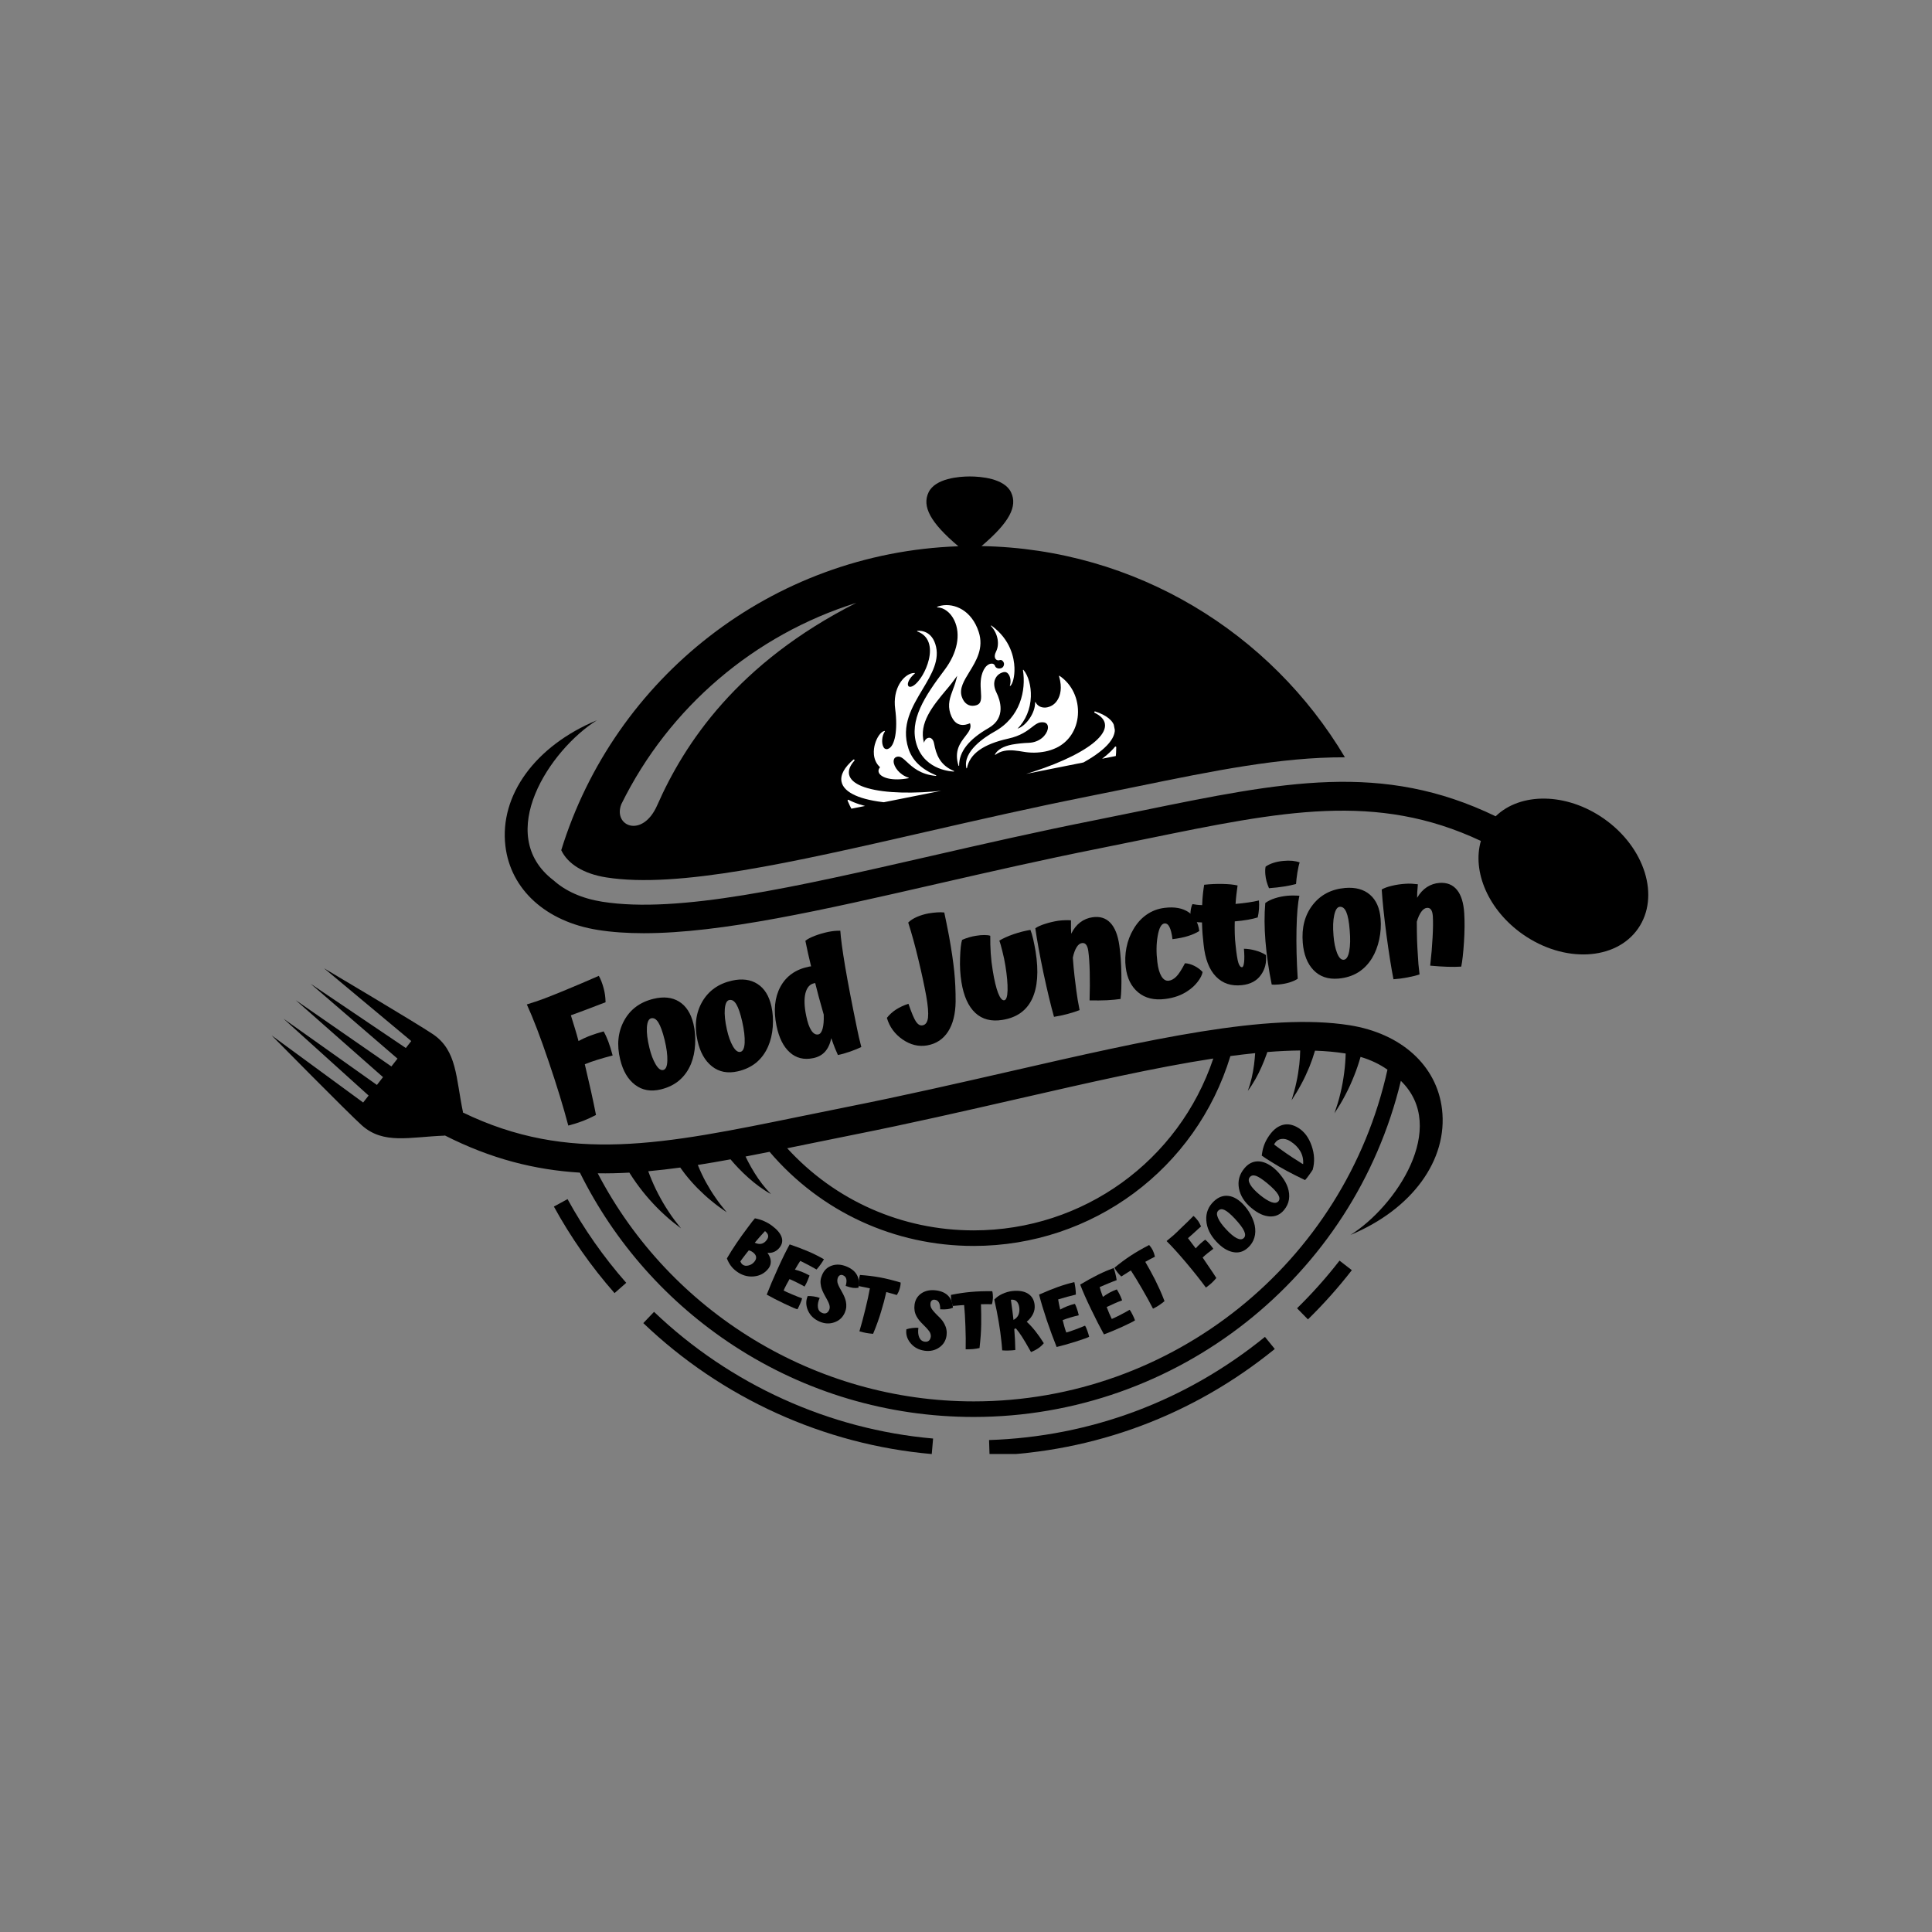 <svg xmlns="http://www.w3.org/2000/svg" xmlns:xlink="http://www.w3.org/1999/xlink" width="500" zoomAndPan="magnify" viewBox="0 0 375 375" height="500" preserveAspectRatio="xMidYMid meet" version="1.2"><rect x="0" y="0" width="375" height="375" fill="#808080" stroke="none"/><defs><clipPath id="114f385ec1"><path d="M 108 92.473 L 262 92.473 L 262 171 L 108 171 Z M 108 92.473 "/></clipPath><clipPath id="85a0d9eb94"><path d="M 124 254 L 182 254 L 182 282.223 L 124 282.223 Z M 124 254 "/></clipPath><clipPath id="344e919d04"><path d="M 191 259 L 248 259 L 248 282.223 L 191 282.223 Z M 191 259 "/></clipPath><clipPath id="31f8789704"><path d="M 52.707 187 L 281 187 L 281 276 L 52.707 276 Z M 52.707 187 "/></clipPath><clipPath id="046f7ea91d"><path d="M 169 117 L 210 117 L 210 152 L 169 152 Z M 169 117 "/></clipPath><clipPath id="d7538519b8"><path d="M 157.516 122.566 L 210.477 112.016 L 217.363 146.586 L 164.402 157.137 Z M 157.516 122.566 "/></clipPath><clipPath id="0667d39544"><path d="M 157.516 122.566 L 210.477 112.016 L 220.879 164.238 L 167.922 174.789 Z M 157.516 122.566 "/></clipPath><clipPath id="8835e8d550"><path d="M 163 138 L 217 138 L 217 158 L 163 158 Z M 163 138 "/></clipPath><clipPath id="0f0c33236a"><path d="M 157.516 122.566 L 210.477 112.016 L 217.363 146.586 L 164.402 157.137 Z M 157.516 122.566 "/></clipPath><clipPath id="7032ef859f"><path d="M 157.516 122.566 L 210.477 112.016 L 220.879 164.238 L 167.922 174.789 Z M 157.516 122.566 "/></clipPath><clipPath id="2f3394d5d2"><rect x="0" width="197" y="0" height="86"/></clipPath><clipPath id="c19b5481c7"><rect x="0" width="140" y="0" height="72"/></clipPath></defs><g id="5a6efaa0f4"><g clip-rule="nonzero" clip-path="url(#114f385ec1)"><path style=" stroke:none;fill-rule:nonzero;fill:#000000;fill-opacity:1;" d="M 108.938 165.02 C 110.203 167.699 113.309 169.617 117.66 170.301 C 131.516 172.496 153.781 167.402 179.566 161.5 C 189.766 159.168 200.316 156.754 211.293 154.566 C 214.457 153.938 217.508 153.312 220.453 152.707 C 235.535 149.617 248.535 146.953 261.047 146.992 C 246.688 122.844 220.523 106.527 190.512 105.996 C 195.934 101.391 197.543 98.285 196.246 95.566 C 194.949 92.836 190.309 92.48 188.242 92.48 C 186.172 92.48 181.535 92.836 180.234 95.566 C 178.934 98.297 180.555 101.414 186.016 106.031 C 149.664 107.305 119.203 131.73 108.938 165.02 Z M 166.227 117.008 C 143.117 128.688 132.824 144.352 127.562 156.305 C 124.703 162.801 118.93 160.359 120.598 156.094 C 129.844 137.293 146.438 123.199 166.227 117.008 Z M 166.227 117.008 "/></g><path style=" stroke:none;fill-rule:nonzero;fill:#000000;fill-opacity:1;" d="M 107.508 234.195 C 110.793 240.191 114.754 245.844 119.281 250.992 L 121.551 248.996 C 117.168 244.016 113.336 238.547 110.16 232.746 Z M 107.508 234.195 "/><g clip-rule="nonzero" clip-path="url(#85a0d9eb94)"><path style=" stroke:none;fill-rule:nonzero;fill:#000000;fill-opacity:1;" d="M 124.863 256.812 C 140.09 271.379 159.973 280.406 180.852 282.23 L 181.113 279.219 C 160.918 277.453 141.684 268.723 126.949 254.629 Z M 124.863 256.812 "/></g><g clip-rule="nonzero" clip-path="url(#344e919d04)"><path style=" stroke:none;fill-rule:nonzero;fill:#000000;fill-opacity:1;" d="M 191.977 279.512 L 192.074 282.531 C 212.438 281.867 231.578 274.711 247.434 261.836 L 245.527 259.488 C 230.191 271.945 211.672 278.867 191.977 279.512 Z M 191.977 279.512 "/></g><path style=" stroke:none;fill-rule:nonzero;fill:#000000;fill-opacity:1;" d="M 251.758 253.934 L 253.871 256.094 C 256.918 253.113 259.781 249.898 262.391 246.539 L 260 244.688 C 257.48 247.938 254.707 251.051 251.758 253.934 Z M 251.758 253.934 "/><path style=" stroke:none;fill-rule:nonzero;fill:#000000;fill-opacity:1;" d="M 311.309 158.898 C 304.047 153.82 295.129 153.762 290.305 158.441 C 268.277 147.793 249.125 151.715 221.414 157.395 C 218.457 158.004 215.398 158.629 212.227 159.262 C 201.316 161.43 190.801 163.836 180.629 166.164 C 154.363 172.176 131.68 177.367 116.91 175.027 C 112.941 174.402 109.699 172.93 107.395 170.828 C 107.387 170.824 107.383 170.824 107.375 170.824 C 95.863 161.934 106.746 145.496 115.867 139.797 C 103.898 144.773 96.926 154.355 98.098 164.203 C 99.105 172.664 105.984 178.906 116.043 180.5 C 118.797 180.938 121.77 181.137 124.949 181.137 C 140.039 181.133 159.707 176.637 181.867 171.562 C 192 169.246 202.477 166.848 213.309 164.691 C 216.492 164.059 219.559 163.43 222.523 162.82 C 248.867 157.422 267.137 153.68 287.438 163.223 C 285.715 169.176 288.883 176.668 295.594 181.363 C 303.59 186.957 313.59 186.465 317.93 180.262 C 322.27 174.059 319.305 164.492 311.309 158.898 Z M 311.309 158.898 "/><g clip-rule="nonzero" clip-path="url(#31f8789704)"><path style=" stroke:none;fill-rule:nonzero;fill:#000000;fill-opacity:1;" d="M 261.949 198.996 C 246.125 196.492 222.953 201.793 196.129 207.934 C 185.996 210.25 175.516 212.648 164.684 214.805 C 161.5 215.438 158.434 216.066 155.469 216.676 C 128.809 222.137 110.418 225.906 89.82 215.922 L 89.863 215.863 C 88.469 209.176 88.727 203.938 84.059 200.754 C 81.168 198.781 62.895 187.941 62.895 187.941 L 79.824 202.066 L 78.77 203.418 L 60.297 190.953 L 77.156 205.48 L 75.969 206.996 L 57.406 194.137 L 74.344 209.07 L 73.16 210.586 L 55.008 197.711 L 71.547 212.645 L 70.488 213.996 L 52.707 200.957 C 52.707 200.957 67.621 216.09 70.227 218.422 C 74.441 222.188 79.465 220.68 86.293 220.426 L 86.328 220.383 C 95.328 224.953 103.82 227.074 112.562 227.609 C 119.332 241.262 129.625 252.848 142.445 261.215 C 156.293 270.254 172.387 275.031 188.996 275.031 C 228.508 275.031 262.758 247.824 271.906 209.793 C 281.242 218.879 270.875 234.23 262.125 239.699 C 274.094 234.723 281.066 225.141 279.895 215.293 C 278.887 206.832 272.008 200.59 261.949 198.996 Z M 156.578 222.102 C 159.535 221.492 162.594 220.867 165.766 220.238 C 176.676 218.066 187.191 215.656 197.363 213.332 C 211.301 210.141 224.227 207.184 235.5 205.457 C 228.84 225.297 210.277 238.816 188.996 238.816 C 175.074 238.816 162.09 233.051 152.797 222.875 C 154.043 222.621 155.301 222.363 156.578 222.102 Z M 188.996 272.008 C 158.336 272.008 130.113 254.758 116.02 227.738 C 118.043 227.77 120.09 227.719 122.164 227.605 C 122.199 227.664 122.238 227.727 122.273 227.785 C 122.66 228.395 123.051 228.984 123.465 229.562 C 124.289 230.711 125.156 231.816 126.086 232.859 C 127.016 233.898 127.98 234.898 129.008 235.82 C 130.016 236.762 131.098 237.609 132.184 238.426 C 131.328 237.363 130.5 236.297 129.773 235.164 C 129.023 234.051 128.359 232.891 127.746 231.715 C 127.129 230.539 126.594 229.332 126.117 228.113 C 126.016 227.855 125.918 227.594 125.824 227.336 C 127.863 227.148 129.93 226.91 132.035 226.621 C 132.316 227.02 132.602 227.414 132.898 227.793 C 133.68 228.797 134.512 229.738 135.383 230.629 C 136.27 231.508 137.164 232.355 138.125 233.125 C 139.066 233.91 140.059 234.625 141.055 235.305 C 140.281 234.371 139.535 233.43 138.863 232.441 C 138.176 231.469 137.57 230.445 136.996 229.422 C 136.438 228.391 135.938 227.336 135.508 226.27 C 135.488 226.219 135.469 226.168 135.445 226.117 C 137.52 225.789 139.633 225.426 141.797 225.027 C 142.305 225.645 142.812 226.195 143.344 226.754 C 143.973 227.41 144.625 228.035 145.301 228.637 C 146.645 229.832 148.094 230.914 149.637 231.762 C 148.395 230.512 147.359 229.117 146.449 227.656 C 145.996 226.926 145.574 226.184 145.18 225.426 C 145.02 225.117 144.863 224.801 144.711 224.48 C 146.242 224.188 147.793 223.883 149.375 223.566 C 159.301 235.207 173.609 241.836 188.996 241.836 C 212.098 241.836 232.18 226.824 238.82 204.98 C 240.461 204.762 242.062 204.57 243.625 204.414 C 243.578 205.168 243.504 205.922 243.406 206.68 C 243.184 208.383 242.816 210.078 242.203 211.73 C 243.258 210.32 244.133 208.738 244.859 207.094 C 245.227 206.27 245.559 205.426 245.863 204.57 C 245.906 204.445 245.949 204.32 245.992 204.199 C 248.211 204.02 250.336 203.918 252.367 203.898 C 252.352 204.789 252.293 205.684 252.199 206.582 C 252.059 207.746 251.895 208.922 251.625 210.086 C 251.383 211.254 251.051 212.41 250.695 213.566 C 251.355 212.555 252 211.52 252.57 210.434 C 253.164 209.359 253.668 208.23 254.152 207.082 C 254.562 206.059 254.93 205.008 255.242 203.934 C 257.305 204.004 259.254 204.18 261.082 204.469 C 261.121 204.473 261.156 204.48 261.195 204.488 C 261.16 205.738 261.07 207.004 260.898 208.266 C 260.727 209.578 260.496 210.898 260.176 212.203 C 259.875 213.516 259.461 214.801 259.02 216.09 C 259.762 214.953 260.488 213.785 261.117 212.555 C 261.766 211.34 262.332 210.07 262.848 208.773 C 263.324 207.594 263.727 206.379 264.082 205.141 C 266.082 205.734 267.832 206.578 269.305 207.625 C 261.016 245.07 227.613 272.008 188.996 272.008 Z M 188.996 272.008 "/></g><g clip-rule="nonzero" clip-path="url(#046f7ea91d)"><g clip-rule="nonzero" clip-path="url(#d7538519b8)"><g clip-rule="nonzero" clip-path="url(#0667d39544)"><path style=" stroke:none;fill-rule:nonzero;fill:#ffffff;fill-opacity:1;" d="M 176.32 145.281 C 174.871 140.805 177.004 137.242 179.066 133.801 C 180.844 130.832 182.523 128.027 181.539 124.992 C 180.598 122.082 178.082 122.445 178.059 122.449 L 178.055 122.449 C 178.027 122.453 178.012 122.473 178.008 122.504 C 178.004 122.531 178.02 122.551 178.047 122.562 C 179.145 122.965 179.887 123.688 180.25 124.711 C 180.961 126.719 180.051 129.383 179.059 131.051 C 178.293 132.328 177.453 133.168 176.809 133.297 C 176.551 133.348 176.363 133.277 176.273 133.094 C 176.059 132.656 176.43 131.699 177.555 130.727 C 177.578 130.707 177.582 130.688 177.574 130.66 C 177.562 130.637 177.547 130.625 177.52 130.621 C 177.375 130.621 177.234 130.633 177.094 130.66 C 175.352 131.008 173.219 133.613 173.754 137.602 C 174.297 141.66 173.707 144.922 172.352 145.359 C 172.195 145.422 172.035 145.426 171.875 145.367 C 171.715 145.309 171.594 145.207 171.516 145.055 C 171.047 144.34 171.16 142.809 171.75 141.969 C 171.766 141.945 171.766 141.926 171.75 141.902 C 171.738 141.879 171.719 141.871 171.691 141.875 L 171.656 141.879 C 170.969 142.016 170.176 143.141 169.809 144.492 C 169.578 145.34 169.223 147.457 170.812 148.914 C 170.492 149.293 170.43 149.703 170.637 150.074 C 171.156 151.004 173.281 151.637 176.336 151.051 L 176.34 151.051 C 176.371 151.043 176.387 151.023 176.387 150.988 C 176.383 150.953 176.367 150.938 176.332 150.934 C 174.648 150.418 173.465 148.863 173.453 147.785 C 173.449 147.473 173.547 147.062 174.039 146.906 C 174.73 146.684 175.266 147.18 176.027 147.891 C 177.129 148.914 178.637 150.32 181.656 150.605 C 181.66 150.605 181.668 150.602 181.672 150.602 C 181.703 150.598 181.719 150.582 181.723 150.551 C 181.727 150.52 181.715 150.5 181.684 150.488 C 178.816 149.277 177.062 147.574 176.32 145.281 Z M 191.891 141.309 C 195.348 139.324 194.109 135.84 193.418 134.438 C 192.934 133.457 192.844 132.551 193.156 131.812 C 193.449 131.148 193.945 130.711 194.641 130.5 C 194.688 130.484 194.734 130.473 194.781 130.465 C 195.152 130.383 195.453 130.492 195.688 130.785 C 196.133 131.305 196.277 132.324 196.012 133.062 C 196.004 133.094 196.012 133.113 196.035 133.133 C 196.062 133.148 196.086 133.148 196.109 133.129 C 196.547 132.758 196.969 131.332 196.906 129.59 C 196.84 127.707 196.168 124.141 192.438 121.426 C 192.41 121.406 192.383 121.406 192.359 121.438 C 192.336 121.461 192.336 121.488 192.359 121.516 C 193.832 123.133 193.973 125.211 193.352 126.426 C 193.039 127.039 193 127.582 193.25 127.914 C 193.34 128.031 193.457 128.109 193.602 128.148 C 193.742 128.188 193.883 128.184 194.02 128.133 C 194.043 128.125 194.066 128.117 194.09 128.113 C 194.32 128.074 194.504 128.145 194.648 128.328 C 194.879 128.578 194.938 128.859 194.828 129.184 C 194.715 129.504 194.488 129.688 194.152 129.734 C 193.703 129.824 193.246 129.613 193.133 129.262 C 193.02 128.91 192.691 128.746 192.277 128.828 C 191.77 128.93 191.273 129.371 190.945 130.004 C 190.207 131.449 190.309 132.969 190.391 134.188 C 190.48 135.555 190.543 136.547 189.527 136.875 C 189.43 136.906 189.328 136.934 189.227 136.953 C 188.059 137.184 187.105 136.535 186.676 135.211 C 186.172 133.656 187.094 132.152 188.164 130.41 C 189.488 128.25 190.988 125.805 189.973 122.672 C 188.602 118.43 185.238 117.043 182.699 117.547 C 182.434 117.602 182.176 117.676 181.926 117.77 C 181.895 117.781 181.879 117.801 181.887 117.832 C 181.891 117.867 181.91 117.883 181.941 117.883 C 183.246 117.93 184.508 118.898 185.234 120.418 C 186.531 123.141 185.824 126.73 183.344 130.023 C 179.469 135.168 176.391 139.812 177.93 144.578 C 179.586 149.688 185.078 149.754 185.133 149.754 C 185.137 149.754 185.137 149.754 185.141 149.754 C 185.168 149.75 185.188 149.734 185.191 149.707 C 185.199 149.672 185.188 149.652 185.156 149.641 C 182.43 148.527 181.695 146.422 181.305 144.316 C 181.219 143.848 181.035 143.508 180.773 143.332 C 180.602 143.211 180.414 143.172 180.207 143.215 C 179.859 143.285 179.488 143.605 179.348 144.176 C 178.273 140.375 181.09 136.992 183.578 134.004 C 184.363 133.098 185.098 132.152 185.789 131.172 C 185.59 132.07 185.32 132.945 184.98 133.797 C 184.395 135.367 183.891 136.727 184.457 138.488 C 185.008 140.184 186.035 140.934 187.43 140.656 C 187.719 140.594 188.004 140.504 188.277 140.383 C 188.613 141.305 188.055 142.023 187.355 142.93 C 186.375 144.195 185.152 145.773 186.047 148.621 C 186.059 148.652 186.082 148.664 186.113 148.66 L 186.117 148.66 C 186.148 148.652 186.164 148.633 186.164 148.602 C 186.152 145.906 188.027 143.523 191.891 141.309 Z M 205.648 131.176 C 205.625 131.16 205.602 131.16 205.578 131.18 C 205.555 131.195 205.551 131.219 205.559 131.242 C 206.23 133.547 205.785 134.996 205.293 135.809 C 204.832 136.598 204.156 137.094 203.262 137.293 C 202.289 137.488 201.406 137.105 201.016 136.316 C 201.004 136.293 200.98 136.281 200.949 136.285 C 200.918 136.293 200.902 136.316 200.906 136.348 C 200.965 138.312 199.227 140.871 197.508 141.434 C 199.086 139.82 200.004 137.625 200.09 135.227 C 200.164 133.18 199.602 131.137 198.656 130.027 C 198.641 130.004 198.617 130 198.586 130.012 C 198.559 130.027 198.547 130.047 198.555 130.078 C 199.176 134.012 198.059 139.211 193.051 141.996 C 191.164 143.047 186.855 145.836 187.57 149.082 C 187.578 149.113 187.598 149.129 187.629 149.129 C 187.633 149.129 187.637 149.129 187.641 149.129 C 187.664 149.121 187.68 149.105 187.688 149.082 C 188.234 146.312 190.852 144.445 195.691 143.367 C 198.121 142.828 199.375 141.855 200.289 141.148 C 200.871 140.695 201.332 140.336 201.898 140.223 C 202.129 140.18 202.363 140.176 202.602 140.211 C 203.098 140.281 203.391 140.621 203.406 141.145 C 203.434 142.125 202.414 143.695 200.426 144.094 C 200.195 144.137 199.961 144.168 199.723 144.18 C 198.617 144.215 197.52 144.332 196.43 144.523 C 194.742 144.859 193.66 145.48 193.125 146.418 C 193.109 146.449 193.113 146.473 193.137 146.492 C 193.16 146.516 193.188 146.516 193.211 146.496 C 193.738 146.113 194.316 145.863 194.953 145.742 C 196.188 145.496 197.551 145.73 198.648 145.918 C 200.047 146.16 201.445 146.145 202.84 145.875 C 203.598 145.727 204.324 145.488 205.023 145.16 C 207.445 144.012 209.016 141.625 209.219 138.777 C 209.438 135.699 208.07 132.785 205.648 131.176 Z M 205.648 131.176 "/></g></g></g><g clip-rule="nonzero" clip-path="url(#8835e8d550)"><g clip-rule="nonzero" clip-path="url(#0f0c33236a)"><g clip-rule="nonzero" clip-path="url(#7032ef859f)"><path style=" stroke:none;fill-rule:evenodd;fill:#ffffff;fill-opacity:1;" d="M 191.418 154.371 C 206.055 151.457 217.215 145.547 216.344 141.168 C 216.078 139.84 214.734 138.809 212.582 138.094 C 212.5 138.066 212.441 138.09 212.406 138.172 C 212.375 138.258 212.398 138.316 212.477 138.355 C 213.594 138.898 214.285 139.59 214.449 140.422 C 215.207 144.223 204.707 149.52 190.996 152.254 C 177.285 154.984 165.559 154.113 164.801 150.312 C 164.637 149.48 165.008 148.578 165.832 147.648 C 165.891 147.582 165.891 147.516 165.828 147.453 C 165.766 147.391 165.699 147.387 165.633 147.445 C 163.918 148.93 163.074 150.398 163.34 151.727 C 164.211 156.105 176.785 157.289 191.418 154.371 Z M 216.41 144.953 C 212.938 149.184 203.41 153.574 191.727 155.902 C 180.039 158.23 169.555 157.824 164.723 155.25 C 164.664 155.215 164.609 155.223 164.559 155.27 C 164.512 155.316 164.5 155.367 164.523 155.43 C 168.941 165.879 181.406 171.984 194.41 169.391 C 207.418 166.801 216.59 156.387 216.664 145.043 C 216.668 144.977 216.637 144.93 216.57 144.906 C 216.508 144.883 216.453 144.898 216.41 144.953 Z M 185.355 158.93 C 183.422 159.945 179.469 160.594 179.176 162.055 C 178.746 164.18 183.555 166.691 185.957 167.605 C 186.023 167.633 186.051 167.684 186.035 167.754 C 186.02 167.824 185.977 167.859 185.902 167.855 C 179.301 167.488 172.793 164.48 168.938 158.973 C 168.836 158.824 168.734 158.676 168.637 158.523 C 168.602 158.477 168.605 158.43 168.637 158.379 C 168.672 158.332 168.719 158.316 168.773 158.332 C 171.02 158.902 173.477 159.121 175.516 159.195 C 178.781 159.293 182.035 159.121 185.277 158.688 C 185.348 158.68 185.395 158.707 185.414 158.777 C 185.438 158.844 185.418 158.895 185.355 158.93 Z M 214.055 149.477 C 214.023 149.652 213.984 149.828 213.945 150.004 C 212.5 156.57 207.641 161.844 201.684 164.711 C 201.617 164.742 201.562 164.73 201.52 164.668 C 201.48 164.609 201.484 164.555 201.539 164.504 C 203.406 162.738 206.883 158.57 205.676 156.777 C 204.844 155.539 200.945 156.457 198.77 156.258 C 198.699 156.25 198.66 156.211 198.652 156.141 C 198.648 156.07 198.68 156.023 198.746 156.004 C 201.906 155.164 204.977 154.074 207.957 152.734 C 209.812 151.887 211.996 150.742 213.852 149.352 C 213.898 149.316 213.949 149.312 213.996 149.344 C 214.047 149.375 214.066 149.418 214.055 149.477 Z M 214.055 149.477 "/></g></g></g><g transform="matrix(1,0,0,1,96,148)"><g clip-path="url(#2f3394d5d2)"><g style="fill:#000000;fill-opacity:1;"><g transform="translate(10.243, 68.803)"><path style="stroke:none" d="M 9.438 -0.391 C 8.594 0.055 7.754 0.441 6.922 0.766 C 6.086 1.086 5.133 1.391 4.062 1.672 C 3.102 -1.973 1.832 -6.117 0.25 -10.766 C -1.32 -15.422 -2.734 -19.113 -3.984 -21.844 C -2.828 -22.195 -1.688 -22.582 -0.562 -23 C 0.551 -23.426 1.754 -23.906 3.047 -24.438 C 3.93 -24.801 5.16 -25.316 6.734 -25.984 C 8.305 -26.66 9.391 -27.129 9.984 -27.391 C 10.172 -27.078 10.344 -26.711 10.5 -26.297 C 10.664 -25.879 10.816 -25.406 10.953 -24.875 C 11.047 -24.52 11.125 -24.125 11.188 -23.688 C 11.25 -23.258 11.285 -22.785 11.297 -22.266 C 9.586 -21.609 8.164 -21.066 7.031 -20.641 C 5.906 -20.223 5.082 -19.922 4.562 -19.734 C 4.82 -18.91 5.078 -18.082 5.328 -17.25 C 5.586 -16.414 5.828 -15.578 6.047 -14.734 C 6.848 -15.172 7.648 -15.535 8.453 -15.828 C 9.266 -16.129 10.086 -16.391 10.922 -16.609 C 11.266 -16.004 11.566 -15.348 11.828 -14.641 C 12.098 -13.93 12.379 -13.031 12.672 -11.938 C 11.586 -11.656 10.609 -11.379 9.734 -11.109 C 8.859 -10.836 8.035 -10.547 7.266 -10.234 C 7.711 -8.359 8.117 -6.598 8.484 -4.953 C 8.848 -3.316 9.164 -1.797 9.438 -0.391 Z M 9.438 -0.391 "/></g></g><g style="fill:#000000;fill-opacity:1;"><g transform="translate(25.327, 64.824)"><path style="stroke:none" d="M -0.953 -7.188 C -1.641 -10.02 -1.383 -12.531 -0.188 -14.719 C 1 -16.906 2.898 -18.316 5.516 -18.953 C 7.484 -19.43 9.145 -19.25 10.5 -18.406 C 11.852 -17.562 12.773 -16.129 13.266 -14.109 C 13.566 -12.836 13.676 -11.504 13.594 -10.109 C 13.52 -8.723 13.254 -7.461 12.797 -6.328 C 12.254 -5.023 11.492 -3.957 10.516 -3.125 C 9.547 -2.301 8.359 -1.719 6.953 -1.375 C 5.016 -0.906 3.348 -1.195 1.953 -2.25 C 0.555 -3.301 -0.41 -4.945 -0.953 -7.188 Z M 7.672 -11 C 7.285 -12.562 6.883 -13.676 6.469 -14.344 C 6.051 -15.02 5.582 -15.297 5.062 -15.172 C 4.582 -15.055 4.305 -14.469 4.234 -13.406 C 4.172 -12.352 4.332 -11.035 4.719 -9.453 C 5.031 -8.148 5.438 -7.078 5.938 -6.234 C 6.438 -5.391 6.93 -5.023 7.422 -5.141 C 7.91 -5.266 8.172 -5.863 8.203 -6.938 C 8.242 -8.02 8.066 -9.375 7.672 -11 Z M 7.672 -11 "/></g></g><g style="fill:#000000;fill-opacity:1;"><g transform="translate(40.212, 61.185)"><path style="stroke:none" d="M -0.828 -7.203 C -1.461 -10.047 -1.164 -12.547 0.062 -14.703 C 1.301 -16.867 3.234 -18.25 5.859 -18.844 C 7.828 -19.281 9.477 -19.066 10.812 -18.203 C 12.156 -17.348 13.055 -15.906 13.516 -13.875 C 13.797 -12.602 13.883 -11.27 13.781 -9.875 C 13.676 -8.477 13.379 -7.219 12.891 -6.094 C 12.336 -4.812 11.566 -3.758 10.578 -2.938 C 9.586 -2.125 8.383 -1.555 6.969 -1.234 C 5.02 -0.797 3.359 -1.117 1.984 -2.203 C 0.609 -3.285 -0.328 -4.953 -0.828 -7.203 Z M 7.859 -10.859 C 7.504 -12.43 7.125 -13.555 6.719 -14.234 C 6.32 -14.91 5.859 -15.191 5.328 -15.078 C 4.848 -14.973 4.562 -14.391 4.469 -13.328 C 4.383 -12.273 4.52 -10.953 4.875 -9.359 C 5.164 -8.055 5.551 -6.977 6.031 -6.125 C 6.52 -5.281 7.008 -4.91 7.5 -5.016 C 8 -5.129 8.273 -5.723 8.328 -6.797 C 8.379 -7.879 8.223 -9.234 7.859 -10.859 Z M 7.859 -10.859 "/></g></g><g style="fill:#000000;fill-opacity:1;"><g transform="translate(55.151, 57.809)"><path style="stroke:none" d="M 16.031 -2.578 C 15.469 -2.305 14.75 -2.016 13.875 -1.703 C 13.008 -1.398 12.211 -1.176 11.484 -1.031 C 11.316 -1.406 11.125 -1.852 10.906 -2.375 C 10.695 -2.906 10.461 -3.547 10.203 -4.297 C 9.961 -3.18 9.555 -2.305 8.984 -1.672 C 8.41 -1.035 7.641 -0.617 6.672 -0.422 C 4.891 -0.055 3.379 -0.43 2.141 -1.547 C 0.898 -2.66 0.039 -4.391 -0.438 -6.734 C -1.039 -9.703 -0.785 -12.219 0.328 -14.281 C 1.453 -16.352 3.281 -17.648 5.812 -18.172 C 5.914 -18.191 6 -18.207 6.062 -18.219 C 6.133 -18.238 6.207 -18.242 6.281 -18.234 C 6.07 -19.129 5.867 -19.992 5.672 -20.828 C 5.484 -21.66 5.316 -22.453 5.172 -23.203 C 5.578 -23.535 6.191 -23.859 7.016 -24.172 C 7.836 -24.484 8.691 -24.734 9.578 -24.922 C 9.973 -25.004 10.367 -25.066 10.766 -25.109 C 11.172 -25.148 11.566 -25.164 11.953 -25.156 C 12.047 -23.695 12.359 -21.379 12.891 -18.203 C 13.43 -15.023 14.195 -11.035 15.188 -6.234 C 15.301 -5.672 15.422 -5.109 15.547 -4.547 C 15.672 -3.992 15.832 -3.336 16.031 -2.578 Z M 5.328 -8.656 C 5.586 -7.363 5.922 -6.41 6.328 -5.797 C 6.734 -5.18 7.188 -4.926 7.688 -5.031 C 8.051 -5.102 8.328 -5.473 8.516 -6.141 C 8.703 -6.805 8.773 -7.719 8.734 -8.875 C 8.348 -10.238 8.023 -11.391 7.766 -12.328 C 7.516 -13.273 7.285 -14.164 7.078 -15 L 6.859 -14.953 C 6.035 -14.785 5.477 -14.148 5.188 -13.047 C 4.906 -11.941 4.953 -10.477 5.328 -8.656 Z M 5.328 -8.656 "/></g></g><g style="fill:#000000;fill-opacity:1;"><g transform="translate(71.574, 54.473)"><path style="stroke:none" d=""/></g></g><g style="fill:#000000;fill-opacity:1;"><g transform="translate(76.517, 53.487)"><path style="stroke:none" d="M 12.969 -7.094 C 12.938 -4.664 12.445 -2.719 11.5 -1.25 C 10.551 0.219 9.203 1.109 7.453 1.422 C 5.805 1.711 4.219 1.332 2.688 0.281 C 1.156 -0.77 0.133 -2.172 -0.375 -3.922 C 0.125 -4.555 0.723 -5.098 1.422 -5.547 C 2.117 -5.992 2.914 -6.363 3.812 -6.656 C 4.426 -4.863 4.922 -3.695 5.297 -3.156 C 5.68 -2.613 6.098 -2.383 6.547 -2.469 C 7.148 -2.57 7.504 -3.078 7.609 -3.984 C 7.711 -4.891 7.598 -6.281 7.266 -8.156 C 6.879 -10.27 6.367 -12.641 5.734 -15.266 C 5.109 -17.898 4.453 -20.285 3.766 -22.422 C 4.18 -22.836 4.742 -23.203 5.453 -23.516 C 6.172 -23.828 6.938 -24.055 7.75 -24.203 C 8.32 -24.297 8.848 -24.359 9.328 -24.391 C 9.805 -24.43 10.285 -24.426 10.766 -24.375 C 10.898 -23.75 11.047 -23.047 11.203 -22.266 C 11.367 -21.492 11.531 -20.672 11.688 -19.797 C 12.176 -17.078 12.516 -14.785 12.703 -12.922 C 12.891 -11.055 12.977 -9.113 12.969 -7.094 Z M 12.969 -7.094 "/></g></g><g style="fill:#000000;fill-opacity:1;"><g transform="translate(91.021, 50.867)"><path style="stroke:none" d="M 7.562 -0.906 C 5.395 -0.551 3.633 -1.004 2.281 -2.266 C 0.926 -3.535 0.031 -5.523 -0.406 -8.234 C -0.645 -9.711 -0.734 -11.285 -0.672 -12.953 C -0.617 -14.629 -0.488 -15.789 -0.281 -16.438 C 0.164 -16.633 0.625 -16.801 1.094 -16.938 C 1.562 -17.07 2.004 -17.172 2.422 -17.234 C 3.047 -17.336 3.594 -17.383 4.062 -17.375 C 4.539 -17.375 4.914 -17.328 5.188 -17.234 C 5.176 -16.098 5.207 -14.953 5.281 -13.797 C 5.363 -12.641 5.492 -11.531 5.672 -10.469 C 5.973 -8.602 6.316 -7.16 6.703 -6.141 C 7.098 -5.129 7.5 -4.656 7.906 -4.719 C 8.301 -4.781 8.516 -5.426 8.547 -6.656 C 8.578 -7.895 8.438 -9.488 8.125 -11.438 C 7.977 -12.352 7.781 -13.297 7.531 -14.266 C 7.289 -15.242 7.098 -15.922 6.953 -16.297 C 7.672 -16.734 8.582 -17.145 9.688 -17.531 C 10.801 -17.914 11.898 -18.195 12.984 -18.375 C 13.172 -17.906 13.348 -17.312 13.516 -16.594 C 13.68 -15.875 13.836 -15.082 13.984 -14.219 C 14.609 -10.312 14.379 -7.223 13.297 -4.953 C 12.211 -2.691 10.301 -1.344 7.562 -0.906 Z M 7.562 -0.906 "/></g></g><g style="fill:#000000;fill-opacity:1;"><g transform="translate(105.986, 48.428)"><path style="stroke:none" d="M 6.938 -4.078 C 7.02 -3.516 7.102 -2.953 7.188 -2.391 C 7.281 -1.828 7.406 -1.156 7.562 -0.375 C 7.02 -0.145 6.27 0.098 5.312 0.359 C 4.352 0.617 3.445 0.812 2.594 0.938 C 1.977 -1.25 1.301 -4.066 0.562 -7.516 C -0.164 -10.973 -0.695 -13.883 -1.031 -16.25 C -0.594 -16.562 0.039 -16.848 0.875 -17.109 C 1.707 -17.379 2.57 -17.582 3.469 -17.719 C 3.883 -17.77 4.289 -17.801 4.688 -17.812 C 5.082 -17.832 5.484 -17.828 5.891 -17.797 C 5.891 -17.055 5.891 -16.52 5.891 -16.188 C 5.898 -15.852 5.914 -15.52 5.938 -15.188 C 6.395 -16.125 6.973 -16.859 7.672 -17.391 C 8.379 -17.93 9.18 -18.266 10.078 -18.391 C 11.504 -18.598 12.656 -18.238 13.531 -17.312 C 14.414 -16.383 15 -14.91 15.281 -12.891 C 15.508 -11.305 15.641 -9.457 15.672 -7.344 C 15.711 -5.238 15.66 -3.633 15.516 -2.531 C 14.723 -2.414 13.836 -2.332 12.859 -2.281 C 11.891 -2.238 10.77 -2.227 9.5 -2.25 C 9.562 -4.227 9.57 -6.062 9.531 -7.75 C 9.488 -9.438 9.395 -10.801 9.25 -11.844 C 9.164 -12.426 9.02 -12.836 8.812 -13.078 C 8.613 -13.328 8.348 -13.426 8.016 -13.375 C 7.617 -13.32 7.27 -13.047 6.969 -12.547 C 6.664 -12.047 6.426 -11.379 6.25 -10.547 C 6.344 -9.242 6.453 -8.051 6.578 -6.969 C 6.703 -5.895 6.82 -4.93 6.938 -4.078 Z M 6.938 -4.078 "/></g></g><g style="fill:#000000;fill-opacity:1;"><g transform="translate(122.502, 46.074)"><path style="stroke:none" d="M 14.281 -13.359 C 13.656 -12.973 12.926 -12.648 12.094 -12.391 C 11.27 -12.129 10.266 -11.926 9.078 -11.781 C 8.941 -12.863 8.742 -13.656 8.484 -14.156 C 8.234 -14.656 7.906 -14.879 7.5 -14.828 C 6.906 -14.754 6.473 -13.945 6.203 -12.406 C 5.93 -10.863 5.91 -9.164 6.141 -7.312 C 6.285 -6.125 6.551 -5.207 6.938 -4.562 C 7.332 -3.926 7.805 -3.645 8.359 -3.719 C 8.848 -3.781 9.328 -4.039 9.797 -4.5 C 10.266 -4.957 10.832 -5.828 11.5 -7.109 C 12.102 -7.078 12.711 -6.906 13.328 -6.594 C 13.953 -6.281 14.484 -5.883 14.922 -5.406 C 14.828 -4.852 14.516 -4.227 13.984 -3.531 C 13.461 -2.844 12.82 -2.25 12.062 -1.75 C 11.457 -1.332 10.781 -0.988 10.031 -0.719 C 9.281 -0.457 8.484 -0.273 7.641 -0.172 C 5.516 0.098 3.773 -0.328 2.422 -1.453 C 1.066 -2.578 0.258 -4.203 0 -6.328 C -0.156 -7.578 -0.109 -8.848 0.141 -10.141 C 0.398 -11.441 0.848 -12.625 1.484 -13.688 C 2.172 -14.883 3.031 -15.836 4.062 -16.547 C 5.094 -17.266 6.254 -17.703 7.547 -17.859 C 9.473 -18.098 11.023 -17.816 12.203 -17.016 C 13.379 -16.211 14.07 -14.992 14.281 -13.359 Z M 14.281 -13.359 "/></g></g><g style="fill:#000000;fill-opacity:1;"><g transform="translate(136.713, 44.309)"><path style="stroke:none" d="M 8.734 -8.156 C 9.441 -8.145 10.176 -8.035 10.938 -7.828 C 11.695 -7.629 12.383 -7.332 13 -6.938 C 13.156 -5.469 12.828 -4.172 12.016 -3.047 C 11.211 -1.922 9.992 -1.27 8.359 -1.094 C 6.285 -0.863 4.598 -1.422 3.297 -2.766 C 1.992 -4.109 1.195 -6.176 0.906 -8.969 C 0.832 -9.625 0.766 -10.305 0.703 -11.016 C 0.648 -11.723 0.613 -12.473 0.594 -13.266 C 0.164 -13.273 -0.227 -13.301 -0.594 -13.344 C -0.969 -13.383 -1.305 -13.43 -1.609 -13.484 C -1.68 -14.148 -1.688 -14.785 -1.625 -15.391 C -1.562 -15.992 -1.438 -16.473 -1.25 -16.828 C -1.039 -16.785 -0.781 -16.742 -0.469 -16.703 C -0.164 -16.66 0.195 -16.633 0.625 -16.625 C 0.656 -17.477 0.707 -18.223 0.781 -18.859 C 0.852 -19.504 0.93 -20.078 1.016 -20.578 C 2.242 -20.711 3.445 -20.766 4.625 -20.734 C 5.801 -20.711 6.758 -20.613 7.5 -20.438 C 7.438 -19.938 7.363 -19.375 7.281 -18.75 C 7.207 -18.133 7.148 -17.504 7.109 -16.859 C 7.961 -16.93 8.785 -17.023 9.578 -17.141 C 10.367 -17.254 11.055 -17.383 11.641 -17.531 C 11.691 -17.051 11.695 -16.508 11.656 -15.906 C 11.613 -15.301 11.531 -14.742 11.406 -14.234 C 10.906 -14.078 10.254 -13.926 9.453 -13.781 C 8.66 -13.645 7.828 -13.539 6.953 -13.469 C 6.93 -12.688 6.93 -11.898 6.953 -11.109 C 6.973 -10.328 7.023 -9.586 7.109 -8.891 C 7.285 -7.16 7.469 -6.004 7.656 -5.422 C 7.852 -4.836 8.094 -4.555 8.375 -4.578 C 8.562 -4.598 8.691 -4.926 8.766 -5.562 C 8.836 -6.195 8.828 -7.062 8.734 -8.156 Z M 8.734 -8.156 "/></g></g><g style="fill:#000000;fill-opacity:1;"><g transform="translate(149.107, 42.977)"><path style="stroke:none" d="M 4.016 -23.875 C 4.629 -23.938 5.207 -23.941 5.75 -23.891 C 6.289 -23.836 6.758 -23.734 7.156 -23.578 C 7.008 -23.148 6.863 -22.504 6.719 -21.641 C 6.582 -20.773 6.492 -20.023 6.453 -19.391 C 5.754 -19.203 4.977 -19.039 4.125 -18.906 C 3.27 -18.77 2.297 -18.66 1.203 -18.578 C 1.016 -19.016 0.859 -19.453 0.734 -19.891 C 0.617 -20.336 0.539 -20.773 0.5 -21.203 C 0.469 -21.535 0.457 -21.828 0.469 -22.078 C 0.477 -22.328 0.504 -22.555 0.547 -22.766 C 0.992 -23.078 1.504 -23.32 2.078 -23.5 C 2.648 -23.688 3.297 -23.812 4.016 -23.875 Z M 0.484 -15.703 C 1.004 -16.086 1.629 -16.395 2.359 -16.625 C 3.086 -16.863 3.879 -17.023 4.734 -17.109 C 5.148 -17.148 5.562 -17.164 5.969 -17.156 C 6.375 -17.156 6.754 -17.141 7.109 -17.109 C 6.797 -15.742 6.609 -13.582 6.547 -10.625 C 6.484 -7.676 6.562 -4.469 6.781 -1 C 6.363 -0.727 5.828 -0.488 5.172 -0.281 C 4.516 -0.082 3.828 0.047 3.109 0.109 C 2.797 0.141 2.523 0.156 2.297 0.156 C 2.078 0.156 1.891 0.145 1.734 0.125 C 1.141 -2.789 0.734 -5.598 0.516 -8.297 C 0.297 -10.992 0.285 -13.461 0.484 -15.703 Z M 0.484 -15.703 "/></g></g><g style="fill:#000000;fill-opacity:1;"><g transform="translate(156.693, 42.211)"><path style="stroke:none" d="M 0.172 -7.234 C -0.066 -10.148 0.57 -12.594 2.094 -14.562 C 3.625 -16.531 5.727 -17.629 8.406 -17.859 C 10.414 -18.023 12.02 -17.586 13.219 -16.547 C 14.426 -15.504 15.113 -13.945 15.281 -11.875 C 15.395 -10.57 15.305 -9.238 15.016 -7.875 C 14.723 -6.508 14.258 -5.301 13.625 -4.25 C 12.895 -3.062 11.984 -2.129 10.891 -1.453 C 9.797 -0.785 8.523 -0.391 7.078 -0.266 C 5.086 -0.098 3.484 -0.645 2.266 -1.906 C 1.055 -3.164 0.359 -4.941 0.172 -7.234 Z M 9.281 -9.672 C 9.156 -11.285 8.938 -12.453 8.625 -13.172 C 8.32 -13.898 7.898 -14.242 7.359 -14.203 C 6.867 -14.16 6.508 -13.625 6.281 -12.594 C 6.051 -11.562 6.004 -10.234 6.141 -8.609 C 6.242 -7.273 6.473 -6.148 6.828 -5.234 C 7.191 -4.316 7.625 -3.879 8.125 -3.922 C 8.633 -3.961 8.988 -4.516 9.188 -5.578 C 9.395 -6.648 9.426 -8.016 9.281 -9.672 Z M 9.281 -9.672 "/></g></g><g style="fill:#000000;fill-opacity:1;"><g transform="translate(171.956, 40.932)"><path style="stroke:none" d="M 7.25 -3.531 C 7.281 -2.957 7.316 -2.383 7.359 -1.812 C 7.41 -1.25 7.484 -0.578 7.578 0.203 C 7.016 0.398 6.242 0.594 5.266 0.781 C 4.285 0.969 3.367 1.086 2.516 1.141 C 2.078 -1.086 1.625 -3.953 1.156 -7.453 C 0.695 -10.953 0.391 -13.895 0.234 -16.281 C 0.703 -16.562 1.359 -16.801 2.203 -17 C 3.055 -17.207 3.938 -17.336 4.844 -17.391 C 5.258 -17.422 5.664 -17.426 6.062 -17.406 C 6.457 -17.383 6.852 -17.348 7.25 -17.297 C 7.188 -16.547 7.145 -16.004 7.125 -15.672 C 7.113 -15.336 7.109 -15.004 7.109 -14.672 C 7.641 -15.578 8.273 -16.27 9.016 -16.75 C 9.754 -17.227 10.57 -17.5 11.469 -17.562 C 12.906 -17.656 14.031 -17.203 14.844 -16.203 C 15.656 -15.211 16.125 -13.703 16.25 -11.672 C 16.352 -10.066 16.336 -8.207 16.203 -6.094 C 16.066 -3.988 15.891 -2.395 15.672 -1.312 C 14.867 -1.258 13.977 -1.25 13 -1.281 C 12.031 -1.312 10.91 -1.383 9.641 -1.5 C 9.867 -3.469 10.023 -5.297 10.109 -6.984 C 10.203 -8.672 10.219 -10.039 10.156 -11.094 C 10.113 -11.676 10 -12.098 9.812 -12.359 C 9.633 -12.617 9.375 -12.738 9.031 -12.719 C 8.633 -12.688 8.266 -12.438 7.922 -11.969 C 7.578 -11.5 7.285 -10.852 7.047 -10.031 C 7.047 -8.727 7.062 -7.531 7.094 -6.438 C 7.133 -5.352 7.188 -4.383 7.25 -3.531 Z M 7.25 -3.531 "/></g></g></g></g><g transform="matrix(1,0,0,1,131,210)"><g clip-path="url(#c19b5481c7)"><g style="fill:#000000;fill-opacity:1;"><g transform="translate(8.496, 33.788)"><path style="stroke:none" d="M 9.688 2.391 C 8.969 3.336 8 3.863 6.781 3.969 C 5.57 4.07 4.445 3.727 3.406 2.938 C 3.008 2.645 2.656 2.289 2.344 1.875 C 2.039 1.457 1.789 0.988 1.594 0.469 C 2.164 -0.508 2.789 -1.5 3.469 -2.5 C 4.145 -3.5 4.891 -4.535 5.703 -5.609 C 6.055 -6.086 6.32 -6.441 6.5 -6.672 C 6.688 -6.898 6.863 -7.113 7.031 -7.312 C 7.645 -7.195 8.238 -7.016 8.812 -6.766 C 9.383 -6.516 9.91 -6.207 10.391 -5.844 C 11.348 -5.125 11.953 -4.406 12.203 -3.688 C 12.453 -2.977 12.336 -2.312 11.859 -1.688 C 11.566 -1.301 11.219 -1.016 10.812 -0.828 C 10.414 -0.641 9.969 -0.566 9.469 -0.609 C 9.863 -0.066 10.078 0.461 10.109 0.984 C 10.141 1.504 10 1.973 9.688 2.391 Z M 9.312 -3.094 C 9.551 -3.406 9.645 -3.703 9.594 -3.984 C 9.539 -4.273 9.348 -4.551 9.016 -4.812 L 8.984 -4.828 C 8.609 -4.422 8.254 -4.031 7.922 -3.656 C 7.586 -3.281 7.281 -2.922 7 -2.578 C 7.469 -2.359 7.898 -2.289 8.297 -2.375 C 8.691 -2.469 9.031 -2.707 9.312 -3.094 Z M 4.203 1.062 C 4.273 1.195 4.344 1.316 4.406 1.422 C 4.477 1.523 4.566 1.613 4.672 1.688 C 4.973 1.914 5.359 1.961 5.828 1.828 C 6.297 1.703 6.676 1.445 6.969 1.062 C 7.219 0.738 7.312 0.426 7.25 0.125 C 7.195 -0.176 6.988 -0.461 6.625 -0.734 C 6.531 -0.805 6.422 -0.875 6.297 -0.938 C 6.172 -1 6.02 -1.051 5.844 -1.094 C 5.75 -0.988 5.656 -0.875 5.562 -0.75 C 5.469 -0.633 5.32 -0.445 5.125 -0.188 C 4.863 0.164 4.664 0.426 4.531 0.594 C 4.406 0.77 4.297 0.926 4.203 1.062 Z M 4.203 1.062 "/></g></g><g style="fill:#000000;fill-opacity:1;"><g transform="translate(16.462, 39.753)"><path style="stroke:none" d="M 7.328 4.375 C 7.035 4.32 6.191 3.961 4.797 3.297 C 3.398 2.629 2.254 2.039 1.359 1.531 C 1.93 0.051 2.648 -1.641 3.516 -3.547 C 4.379 -5.453 5.145 -7.008 5.812 -8.219 C 7.281 -7.719 8.523 -7.242 9.547 -6.797 C 10.578 -6.348 11.551 -5.859 12.469 -5.328 C 12.281 -5.004 12.066 -4.676 11.828 -4.344 C 11.598 -4.02 11.332 -3.688 11.031 -3.344 C 10.551 -3.625 10.051 -3.898 9.531 -4.172 C 9.008 -4.453 8.457 -4.734 7.875 -5.016 C 7.75 -4.836 7.613 -4.629 7.469 -4.391 C 7.32 -4.148 7.109 -3.789 6.828 -3.312 C 7.328 -3.195 7.812 -3.039 8.281 -2.844 C 8.75 -2.656 9.211 -2.43 9.672 -2.172 C 9.555 -1.836 9.426 -1.504 9.281 -1.172 C 9.145 -0.836 8.953 -0.457 8.703 -0.031 C 8.211 -0.312 7.723 -0.57 7.234 -0.812 C 6.742 -1.062 6.258 -1.285 5.781 -1.484 C 5.562 -1.098 5.352 -0.719 5.156 -0.344 C 4.957 0.031 4.785 0.391 4.641 0.734 C 4.879 0.879 5.426 1.129 6.281 1.484 C 7.133 1.848 7.781 2.102 8.219 2.25 C 8.188 2.477 8.07 2.805 7.875 3.234 C 7.688 3.672 7.504 4.051 7.328 4.375 Z M 7.328 4.375 "/></g></g><g style="fill:#000000;fill-opacity:1;"><g transform="translate(24.648, 44.408)"><path style="stroke:none" d="M 8.531 -1.828 C 8.613 -1.441 8.641 -1.066 8.609 -0.703 C 8.578 -0.348 8.484 0.008 8.328 0.375 C 7.922 1.301 7.25 1.926 6.312 2.25 C 5.383 2.582 4.43 2.539 3.453 2.125 C 2.379 1.664 1.625 0.953 1.188 -0.016 C 0.758 -0.992 0.738 -1.938 1.125 -2.844 C 1.477 -2.863 1.883 -2.836 2.344 -2.766 C 2.801 -2.691 3.172 -2.598 3.453 -2.484 C 3.148 -1.797 3.035 -1.188 3.109 -0.656 C 3.18 -0.133 3.445 0.223 3.906 0.422 C 4.219 0.555 4.492 0.57 4.734 0.469 C 4.973 0.363 5.16 0.156 5.297 -0.156 C 5.41 -0.414 5.43 -0.707 5.359 -1.031 C 5.297 -1.352 5.055 -1.875 4.641 -2.594 C 4.336 -3.133 4.125 -3.551 4 -3.844 C 3.875 -4.145 3.781 -4.43 3.719 -4.703 C 3.625 -5.109 3.594 -5.492 3.625 -5.859 C 3.664 -6.234 3.77 -6.609 3.938 -6.984 C 4.32 -7.879 4.957 -8.473 5.844 -8.766 C 6.738 -9.066 7.707 -8.992 8.75 -8.547 C 9.676 -8.148 10.32 -7.609 10.688 -6.922 C 11.062 -6.234 11.156 -5.41 10.969 -4.453 C 10.625 -4.398 10.266 -4.395 9.891 -4.438 C 9.523 -4.488 9.062 -4.613 8.5 -4.812 C 8.664 -5.395 8.703 -5.848 8.609 -6.172 C 8.523 -6.504 8.316 -6.738 7.984 -6.875 C 7.773 -6.969 7.582 -6.973 7.406 -6.891 C 7.227 -6.816 7.094 -6.672 7 -6.453 C 6.875 -6.16 6.844 -5.836 6.906 -5.484 C 6.977 -5.141 7.223 -4.609 7.641 -3.891 C 7.941 -3.359 8.148 -2.945 8.266 -2.656 C 8.379 -2.363 8.469 -2.086 8.531 -1.828 Z M 8.531 -1.828 "/></g></g><g style="fill:#000000;fill-opacity:1;"><g transform="translate(32.639, 47.815)"><path style="stroke:none" d="M 5.828 1.078 C 5.391 1.047 4.961 0.992 4.547 0.922 C 4.129 0.848 3.672 0.738 3.172 0.594 C 3.566 -0.727 3.953 -2.164 4.328 -3.719 C 4.711 -5.27 5.004 -6.613 5.203 -7.75 C 5.078 -7.789 4.832 -7.844 4.469 -7.906 C 4.113 -7.977 3.641 -8.07 3.047 -8.188 C 3.023 -8.551 3.031 -8.914 3.062 -9.281 C 3.102 -9.656 3.176 -10.008 3.281 -10.344 C 4.656 -10.25 5.941 -10.094 7.141 -9.875 C 8.348 -9.656 9.691 -9.32 11.172 -8.875 C 11.18 -8.695 11.164 -8.5 11.125 -8.281 C 11.094 -8.07 11.039 -7.848 10.969 -7.609 C 10.914 -7.441 10.848 -7.258 10.766 -7.062 C 10.68 -6.875 10.57 -6.672 10.438 -6.453 C 10.094 -6.555 9.75 -6.656 9.406 -6.75 C 9.062 -6.852 8.723 -6.945 8.391 -7.031 C 8.254 -6.438 8.102 -5.816 7.938 -5.172 C 7.77 -4.535 7.582 -3.883 7.375 -3.219 C 7.195 -2.602 6.977 -1.938 6.719 -1.219 C 6.469 -0.508 6.172 0.254 5.828 1.078 Z M 5.828 1.078 "/></g></g><g style="fill:#000000;fill-opacity:1;"><g transform="translate(41.161, 50.237)"><path style="stroke:none" d=""/></g></g><g style="fill:#000000;fill-opacity:1;"><g transform="translate(44.604, 51.059)"><path style="stroke:none" d="M 7.719 -4.062 C 7.906 -3.707 8.031 -3.348 8.094 -2.984 C 8.164 -2.629 8.176 -2.254 8.125 -1.859 C 7.988 -0.859 7.516 -0.078 6.703 0.484 C 5.891 1.047 4.957 1.258 3.906 1.125 C 2.75 0.969 1.828 0.477 1.141 -0.344 C 0.461 -1.164 0.191 -2.066 0.328 -3.047 C 0.66 -3.16 1.055 -3.242 1.516 -3.297 C 1.973 -3.348 2.352 -3.359 2.656 -3.328 C 2.551 -2.586 2.602 -1.973 2.812 -1.484 C 3.031 -0.992 3.383 -0.711 3.875 -0.641 C 4.219 -0.598 4.488 -0.66 4.688 -0.828 C 4.883 -0.992 5.008 -1.242 5.062 -1.578 C 5.094 -1.867 5.035 -2.156 4.891 -2.438 C 4.742 -2.727 4.367 -3.172 3.766 -3.766 C 3.336 -4.191 3.02 -4.531 2.812 -4.781 C 2.613 -5.039 2.445 -5.289 2.312 -5.531 C 2.113 -5.895 1.984 -6.258 1.922 -6.625 C 1.859 -7 1.852 -7.391 1.906 -7.797 C 2.031 -8.766 2.477 -9.508 3.25 -10.031 C 4.031 -10.551 4.984 -10.738 6.109 -10.594 C 7.117 -10.457 7.895 -10.109 8.438 -9.547 C 8.988 -8.984 9.297 -8.211 9.359 -7.234 C 9.047 -7.098 8.703 -7.004 8.328 -6.953 C 7.961 -6.898 7.484 -6.891 6.891 -6.922 C 6.891 -7.523 6.801 -7.973 6.625 -8.266 C 6.457 -8.566 6.191 -8.738 5.828 -8.781 C 5.609 -8.812 5.422 -8.766 5.266 -8.641 C 5.117 -8.516 5.031 -8.332 5 -8.094 C 4.957 -7.77 5.016 -7.453 5.172 -7.141 C 5.336 -6.828 5.711 -6.379 6.297 -5.797 C 6.742 -5.379 7.062 -5.047 7.25 -4.797 C 7.438 -4.547 7.594 -4.301 7.719 -4.062 Z M 7.719 -4.062 "/></g></g><g style="fill:#000000;fill-opacity:1;"><g transform="translate(53.217, 52.185)"><path style="stroke:none" d="M 5.906 -0.531 C 5.477 -0.438 5.051 -0.367 4.625 -0.328 C 4.207 -0.297 3.738 -0.281 3.219 -0.281 C 3.25 -1.656 3.234 -3.141 3.172 -4.734 C 3.117 -6.336 3.035 -7.719 2.922 -8.875 C 2.797 -8.875 2.551 -8.859 2.188 -8.828 C 1.82 -8.797 1.336 -8.754 0.734 -8.703 C 0.609 -9.055 0.508 -9.414 0.438 -9.781 C 0.375 -10.145 0.348 -10.5 0.359 -10.844 C 1.723 -11.125 3.016 -11.316 4.234 -11.422 C 5.453 -11.535 6.832 -11.582 8.375 -11.562 C 8.426 -11.395 8.461 -11.203 8.484 -10.984 C 8.504 -10.773 8.516 -10.547 8.516 -10.297 C 8.504 -10.117 8.484 -9.926 8.453 -9.719 C 8.43 -9.508 8.383 -9.281 8.312 -9.031 C 7.945 -9.039 7.586 -9.047 7.234 -9.047 C 6.879 -9.055 6.531 -9.051 6.188 -9.031 C 6.207 -8.414 6.223 -7.781 6.234 -7.125 C 6.242 -6.469 6.242 -5.789 6.234 -5.094 C 6.223 -4.445 6.191 -3.742 6.141 -2.984 C 6.086 -2.234 6.008 -1.414 5.906 -0.531 Z M 5.906 -0.531 "/></g></g><g style="fill:#000000;fill-opacity:1;"><g transform="translate(62.243, 52.339)"><path style="stroke:none" d="M 9.359 -1.625 C 9.086 -1.281 8.742 -0.961 8.328 -0.672 C 7.91 -0.379 7.426 -0.125 6.875 0.094 C 6.082 -1.32 5.492 -2.32 5.109 -2.906 C 4.734 -3.488 4.344 -4.02 3.938 -4.5 C 3.863 -4.477 3.801 -4.457 3.75 -4.438 C 3.707 -4.426 3.664 -4.406 3.625 -4.375 C 3.688 -3.664 3.734 -2.973 3.766 -2.297 C 3.797 -1.629 3.816 -0.961 3.828 -0.297 C 3.391 -0.242 2.941 -0.211 2.484 -0.203 C 2.023 -0.191 1.625 -0.203 1.281 -0.234 C 1.25 -0.691 1.223 -1.031 1.203 -1.25 C 1.18 -1.469 1.16 -1.676 1.141 -1.875 C 1.016 -3.125 0.836 -4.414 0.609 -5.75 C 0.391 -7.082 0.102 -8.531 -0.25 -10.094 C 0.164 -10.539 0.691 -10.91 1.328 -11.203 C 1.961 -11.492 2.602 -11.676 3.25 -11.75 C 4.531 -11.883 5.547 -11.711 6.297 -11.234 C 7.047 -10.766 7.473 -10.035 7.578 -9.047 C 7.641 -8.453 7.539 -7.879 7.281 -7.328 C 7.02 -6.785 6.609 -6.27 6.047 -5.781 C 6.617 -5.258 7.176 -4.656 7.719 -3.969 C 8.258 -3.289 8.805 -2.508 9.359 -1.625 Z M 3.469 -6.203 L 3.469 -6.141 C 3.906 -6.367 4.219 -6.676 4.406 -7.062 C 4.594 -7.457 4.66 -7.926 4.609 -8.469 C 4.547 -9.02 4.379 -9.438 4.109 -9.719 C 3.836 -10 3.477 -10.113 3.031 -10.062 L 2.969 -10.062 C 3.102 -9.094 3.207 -8.328 3.281 -7.766 C 3.352 -7.211 3.414 -6.691 3.469 -6.203 Z M 3.469 -6.203 "/></g></g><g style="fill:#000000;fill-opacity:1;"><g transform="translate(72.061, 51.263)"><path style="stroke:none" d="M 8.344 -1.797 C 8.082 -1.641 7.211 -1.328 5.734 -0.859 C 4.266 -0.398 3.031 -0.051 2.031 0.188 C 1.438 -1.281 0.801 -3.004 0.125 -4.984 C -0.539 -6.973 -1.039 -8.641 -1.375 -9.984 C 0.039 -10.609 1.273 -11.109 2.328 -11.484 C 3.391 -11.859 4.438 -12.164 5.469 -12.406 C 5.551 -12.051 5.617 -11.672 5.672 -11.266 C 5.723 -10.859 5.754 -10.43 5.766 -9.984 C 5.223 -9.859 4.664 -9.719 4.094 -9.562 C 3.531 -9.406 2.941 -9.234 2.328 -9.047 C 2.359 -8.836 2.398 -8.594 2.453 -8.312 C 2.504 -8.031 2.594 -7.617 2.719 -7.078 C 3.176 -7.336 3.641 -7.555 4.109 -7.734 C 4.578 -7.922 5.066 -8.07 5.578 -8.188 C 5.734 -7.875 5.867 -7.539 5.984 -7.188 C 6.109 -6.844 6.223 -6.438 6.328 -5.969 C 5.785 -5.844 5.25 -5.703 4.719 -5.547 C 4.195 -5.391 3.691 -5.219 3.203 -5.031 C 3.305 -4.594 3.414 -4.172 3.531 -3.766 C 3.645 -3.359 3.77 -2.977 3.906 -2.625 C 4.176 -2.688 4.742 -2.875 5.609 -3.188 C 6.473 -3.508 7.117 -3.766 7.547 -3.953 C 7.672 -3.773 7.812 -3.461 7.969 -3.016 C 8.133 -2.566 8.258 -2.16 8.344 -1.797 Z M 8.344 -1.797 "/></g></g><g style="fill:#000000;fill-opacity:1;"><g transform="translate(81.244, 49.085)"><path style="stroke:none" d="M 8.062 -2.812 C 7.82 -2.625 7 -2.207 5.594 -1.562 C 4.188 -0.926 3 -0.43 2.031 -0.078 C 1.27 -1.453 0.438 -3.082 -0.469 -4.969 C -1.383 -6.852 -2.086 -8.445 -2.578 -9.75 C -1.254 -10.539 -0.094 -11.18 0.906 -11.672 C 1.914 -12.172 2.922 -12.602 3.922 -12.969 C 4.047 -12.633 4.156 -12.266 4.25 -11.859 C 4.352 -11.461 4.438 -11.047 4.5 -10.609 C 3.977 -10.422 3.445 -10.211 2.906 -9.984 C 2.363 -9.766 1.797 -9.523 1.203 -9.266 C 1.254 -9.055 1.32 -8.816 1.406 -8.547 C 1.5 -8.273 1.641 -7.879 1.828 -7.359 C 2.254 -7.672 2.688 -7.945 3.125 -8.188 C 3.57 -8.426 4.039 -8.633 4.531 -8.812 C 4.719 -8.508 4.895 -8.191 5.062 -7.859 C 5.227 -7.535 5.395 -7.145 5.562 -6.688 C 5.039 -6.5 4.523 -6.289 4.016 -6.062 C 3.516 -5.844 3.031 -5.617 2.562 -5.391 C 2.719 -4.961 2.879 -4.555 3.047 -4.172 C 3.211 -3.785 3.379 -3.422 3.547 -3.078 C 3.805 -3.172 4.348 -3.426 5.172 -3.844 C 5.992 -4.27 6.609 -4.609 7.016 -4.859 C 7.16 -4.691 7.336 -4.395 7.547 -3.969 C 7.766 -3.539 7.938 -3.156 8.062 -2.812 Z M 8.062 -2.812 "/></g></g><g style="fill:#000000;fill-opacity:1;"><g transform="translate(90.079, 45.797)"><path style="stroke:none" d="M 4.953 -3.25 C 4.617 -2.969 4.273 -2.707 3.922 -2.469 C 3.578 -2.238 3.176 -2.008 2.719 -1.781 C 2.094 -3 1.379 -4.297 0.578 -5.672 C -0.223 -7.055 -0.941 -8.234 -1.578 -9.203 C -1.691 -9.148 -1.898 -9.02 -2.203 -8.812 C -2.516 -8.613 -2.926 -8.352 -3.438 -8.031 C -3.707 -8.281 -3.957 -8.551 -4.188 -8.844 C -4.414 -9.133 -4.609 -9.43 -4.766 -9.734 C -3.691 -10.617 -2.645 -11.395 -1.625 -12.062 C -0.602 -12.738 0.594 -13.43 1.969 -14.141 C 2.082 -14.016 2.203 -13.863 2.328 -13.688 C 2.453 -13.508 2.57 -13.305 2.688 -13.078 C 2.758 -12.922 2.832 -12.742 2.906 -12.547 C 2.977 -12.348 3.039 -12.125 3.094 -11.875 C 2.77 -11.707 2.445 -11.539 2.125 -11.375 C 1.812 -11.219 1.508 -11.051 1.219 -10.875 C 1.531 -10.352 1.844 -9.801 2.156 -9.219 C 2.469 -8.633 2.785 -8.035 3.109 -7.422 C 3.398 -6.836 3.703 -6.203 4.016 -5.516 C 4.328 -4.828 4.641 -4.07 4.953 -3.25 Z M 4.953 -3.25 "/></g></g><g style="fill:#000000;fill-opacity:1;"><g transform="translate(97.917, 41.668)"><path style="stroke:none" d=""/></g></g><g style="fill:#000000;fill-opacity:1;"><g transform="translate(100.978, 39.887)"><path style="stroke:none" d="M 4.109 -1.828 C 3.816 -1.473 3.516 -1.148 3.203 -0.859 C 2.891 -0.578 2.52 -0.281 2.094 0.031 C 1.031 -1.414 -0.25 -3.031 -1.75 -4.812 C -3.258 -6.594 -4.523 -7.988 -5.547 -9 C -5.109 -9.352 -4.672 -9.719 -4.234 -10.094 C -3.805 -10.477 -3.363 -10.898 -2.906 -11.359 C -2.562 -11.68 -2.098 -12.125 -1.516 -12.688 C -0.941 -13.258 -0.547 -13.656 -0.328 -13.875 C -0.191 -13.77 -0.051 -13.641 0.094 -13.484 C 0.238 -13.328 0.391 -13.145 0.547 -12.938 C 0.648 -12.801 0.75 -12.641 0.844 -12.453 C 0.945 -12.266 1.047 -12.062 1.141 -11.844 C 0.492 -11.25 -0.039 -10.758 -0.469 -10.375 C -0.895 -10 -1.203 -9.727 -1.391 -9.562 C -1.148 -9.227 -0.898 -8.895 -0.641 -8.562 C -0.379 -8.238 -0.129 -7.91 0.109 -7.578 C 0.398 -7.91 0.695 -8.211 1 -8.484 C 1.301 -8.754 1.617 -9.016 1.953 -9.266 C 2.223 -9.047 2.473 -8.805 2.703 -8.547 C 2.941 -8.285 3.219 -7.938 3.531 -7.5 C 3.102 -7.188 2.719 -6.891 2.375 -6.609 C 2.039 -6.336 1.734 -6.066 1.453 -5.797 C 1.961 -5.035 2.441 -4.328 2.891 -3.672 C 3.348 -3.016 3.754 -2.398 4.109 -1.828 Z M 4.109 -1.828 "/></g></g><g style="fill:#000000;fill-opacity:1;"><g transform="translate(108.063, 34.734)"><path style="stroke:none" d="M -3.422 -11.594 C -2.555 -12.395 -1.625 -12.734 -0.625 -12.609 C 0.375 -12.492 1.359 -11.914 2.328 -10.875 C 2.848 -10.32 3.301 -9.688 3.688 -8.969 C 4.07 -8.25 4.336 -7.547 4.484 -6.859 C 4.648 -6.004 4.625 -5.219 4.406 -4.5 C 4.195 -3.781 3.797 -3.145 3.203 -2.594 C 2.348 -1.781 1.367 -1.484 0.266 -1.703 C -0.836 -1.922 -1.914 -2.598 -2.969 -3.734 C -4.176 -5.023 -4.828 -6.398 -4.922 -7.859 C -5.016 -9.328 -4.516 -10.57 -3.422 -11.594 Z M 2.344 -4.422 C 2.664 -4.723 2.695 -5.164 2.438 -5.75 C 2.188 -6.344 1.582 -7.156 0.625 -8.188 C -0.195 -9.062 -0.852 -9.617 -1.344 -9.859 C -1.832 -10.109 -2.242 -10.078 -2.578 -9.766 C -2.91 -9.461 -2.938 -8.988 -2.656 -8.344 C -2.383 -7.695 -1.848 -6.945 -1.047 -6.094 C -0.273 -5.27 0.398 -4.707 0.984 -4.406 C 1.578 -4.113 2.031 -4.117 2.344 -4.422 Z M 2.344 -4.422 "/></g></g><g style="fill:#000000;fill-opacity:1;"><g transform="translate(115.389, 27.841)"><path style="stroke:none" d="M -4.875 -11.047 C -4.133 -11.953 -3.258 -12.41 -2.25 -12.422 C -1.25 -12.43 -0.203 -11.988 0.891 -11.094 C 1.473 -10.602 2.004 -10.023 2.484 -9.359 C 2.973 -8.703 3.332 -8.039 3.562 -7.375 C 3.832 -6.562 3.91 -5.781 3.797 -5.031 C 3.68 -4.289 3.363 -3.609 2.844 -2.984 C 2.094 -2.078 1.156 -1.66 0.031 -1.734 C -1.082 -1.805 -2.238 -2.336 -3.438 -3.328 C -4.812 -4.453 -5.633 -5.727 -5.906 -7.156 C -6.176 -8.594 -5.832 -9.891 -4.875 -11.047 Z M 1.766 -4.688 C 2.035 -5.02 2.004 -5.461 1.672 -6.016 C 1.336 -6.578 0.629 -7.305 -0.453 -8.203 C -1.379 -8.961 -2.098 -9.43 -2.609 -9.609 C -3.129 -9.785 -3.531 -9.695 -3.812 -9.344 C -4.102 -9 -4.07 -8.523 -3.719 -7.922 C -3.375 -7.328 -2.75 -6.656 -1.844 -5.906 C -0.969 -5.195 -0.219 -4.727 0.406 -4.5 C 1.031 -4.281 1.484 -4.344 1.766 -4.688 Z M 1.766 -4.688 "/></g></g><g style="fill:#000000;fill-opacity:1;"><g transform="translate(121.749, 20.056)"><path style="stroke:none" d="M -0.703 -11.109 C 0.453 -10.379 1.301 -9.223 1.844 -7.641 C 2.395 -6.055 2.461 -4.516 2.047 -3.016 C 1.816 -2.648 1.566 -2.285 1.297 -1.922 C 1.035 -1.555 0.789 -1.25 0.562 -1 C -0.695 -1.602 -1.875 -2.195 -2.969 -2.781 C -4.07 -3.375 -5.082 -3.961 -6 -4.547 C -6.301 -4.734 -6.609 -4.926 -6.922 -5.125 C -7.234 -5.32 -7.539 -5.531 -7.844 -5.75 C -7.758 -6.469 -7.625 -7.098 -7.438 -7.641 C -7.25 -8.191 -6.992 -8.723 -6.672 -9.234 C -5.859 -10.535 -4.938 -11.348 -3.906 -11.672 C -2.883 -11.992 -1.816 -11.805 -0.703 -11.109 Z M -5.453 -7.906 C -4.703 -7.344 -3.914 -6.773 -3.094 -6.203 C -2.27 -5.629 -1.398 -5.062 -0.484 -4.5 C -0.305 -4.383 -0.172 -4.297 -0.078 -4.234 C 0.016 -4.172 0.102 -4.125 0.188 -4.094 C 0.258 -4.988 0.082 -5.816 -0.344 -6.578 C -0.781 -7.336 -1.426 -7.988 -2.281 -8.531 C -2.883 -8.914 -3.461 -9.066 -4.016 -8.984 C -4.578 -8.91 -5.02 -8.617 -5.344 -8.109 C -5.375 -8.047 -5.395 -8 -5.406 -7.969 C -5.426 -7.945 -5.441 -7.926 -5.453 -7.906 Z M -5.453 -7.906 "/></g></g></g></g></g></svg>